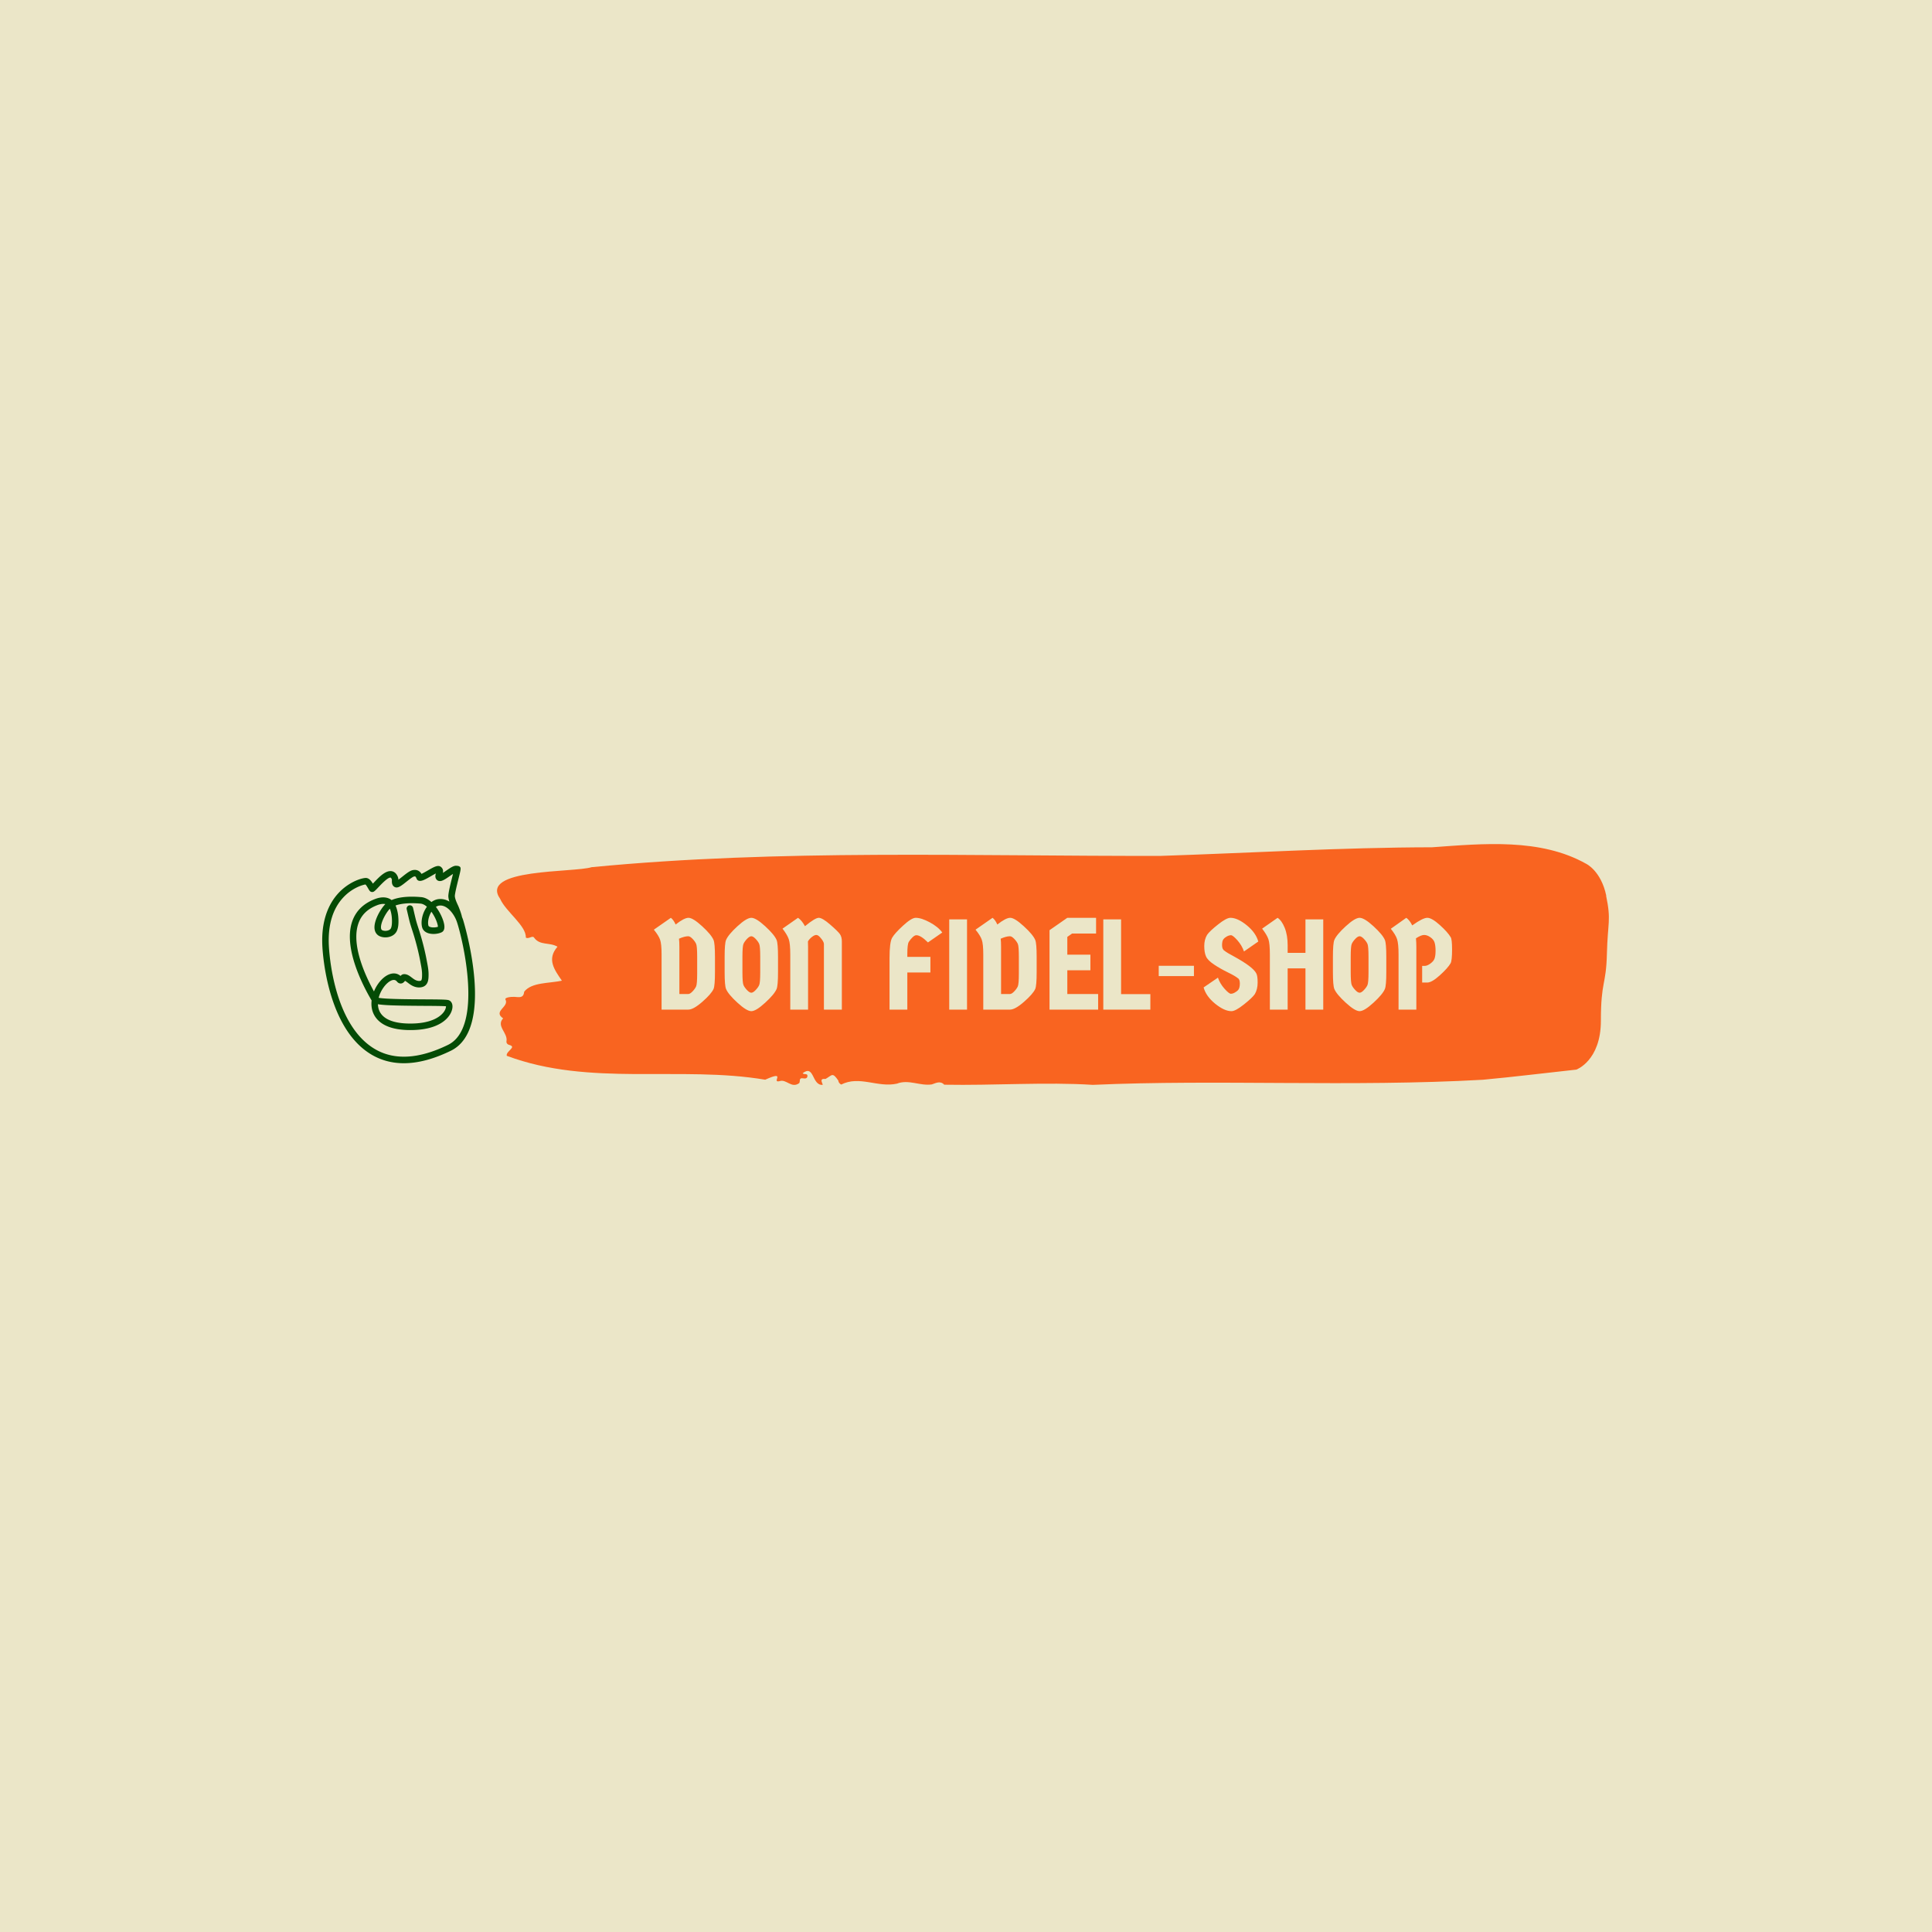 <svg xmlns="http://www.w3.org/2000/svg" version="1.1" xmlns:xlink="http://www.w3.org/1999/xlink" xmlns:svgjs="http://svgjs.dev/svgjs" width="1500" height="1500" viewBox="0 0 1500 1500"><rect width="1500" height="1500" fill="#ebe6c8"></rect><g transform="matrix(0.667,0,0,0.667,249.394,654.109)"><svg viewBox="0 0 396 75" data-background-color="#ebe6c8" preserveAspectRatio="xMidYMid meet" height="284" width="1500" xmlns="http://www.w3.org/2000/svg" xmlns:xlink="http://www.w3.org/1999/xlink"><g id="tight-bounds" transform="matrix(1,0,0,1,0.24,0.485)"><svg viewBox="0 0 395.52 74.03" height="74.03" width="395.52"><g><svg viewBox="0 0 457.715 85.671" height="74.03" width="395.52"><g transform="matrix(1,0,0,1,62.195,0)"><svg viewBox="0 0 395.52 85.671" height="85.671" width="395.52"><g id="textblocktransform"><svg viewBox="0 0 395.52 85.671" height="85.671" width="395.52" id="textblock"><g><svg viewBox="0 0 395.52 85.671" height="85.671" width="395.52"><path d="M394.594 18.375C392.735 9.482 387.435 7.01 387.435 7.01 371.165-2.149 350.86-0.175 332.619 1.141 300.414 1.194 268.339 3.151 236.208 4.2 168.767 4.36 100.749 1.728 33.643 8.219 27.339 10.211-6.54 8.611 1.121 19.513 3.129 24.048 10.456 29.082 10.232 33.243 11.236 33.973 12.631 32.301 13.226 33.35 15.309 36.178 18.711 34.844 21.501 36.516 17.614 40.98 20.403 44.697 23.062 48.592 18.377 49.606 12.371 49.126 9.675 52.487 9.396 54.924 7.89 54.461 6.235 54.355 5.026 54.283 2.59 54.55 2.999 55.315 4.394 57.929-1.594 59.441 2.162 62.002-0.422 64.777 3.948 67.178 3.353 70.184 3.278 70.788 3.687 71.304 4.338 71.446 7.22 72.211 3.018 73.705 3.464 75.324 33.029 86.386 65.104 78.738 95.394 83.825 103.259 80.268 97.346 85.088 100.489 84.341 102.943 83.469 104.728 87.08 107.499 85.034 107.927 84.447 107.276 83.06 108.8 83.327 109.6 83.469 110.307 83.434 110.418 82.616 110.586 81.388 109.117 82.153 108.726 81.513 112.947 78.276 111.906 85.977 115.866 85.657 115.68 84.714 114.528 83.363 116.889 83.54 119.232 82.189 119.306 81.068 121.389 84.109 121.463 84.768 121.835 85.23 122.43 85.55 128.938 82.242 135.409 86.724 142.233 85.23 146.417 83.594 150.433 86.119 154.672 85.497 156.16 84.999 157.666 84.109 159.098 85.603 176.632 85.924 195.319 84.59 211.943 85.657 256.364 83.665 303.836 86.475 350.674 83.843 361.719 82.829 373.192 81.388 383.958 80.232 383.958 80.232 392.679 77.067 392.679 62.838S394.538 50.388 394.817 39.059C395.096 27.73 396.398 27.268 394.538 18.375Z" opacity="1" fill="#f96420" data-fill-palette-color="tertiary"></path><g transform="matrix(1,0,0,1,55.768,26.231)"><svg width="283.983" viewBox="0.5 -35.6 309.52 36.2" height="33.21" data-palette-color="#ebe6c8"><path d="M8.95-33L8.95-33Q12.25-35.6 13.95-35.6 15.65-35.6 19.23-32.33 22.8-29.05 23.65-27L23.65-27Q24.2-25.7 24.2-20.45L24.2-20.45 24.2-14.55Q24.2-9.3 23.65-8L23.65-8Q22.75-6.05 19.3-3.03 15.85 0 13.85 0L13.85 0 3.5 0 3.5-21.4Q3.5-25.45 2.93-27.1 2.35-28.75 0.5-31L0.5-31 7.1-35.6Q8.15-34.8 8.95-33ZM13.85-28.45L13.85-28.45Q12.4-28.45 10.25-27.5L10.25-27.5Q10.4-26.45 10.4-24.3L10.4-24.3 10.4-6.05 13.85-6.05Q14.55-6.05 15.53-7.08 16.5-8.1 16.9-9.03 17.3-9.95 17.3-14.05L17.3-14.05 17.3-20.45Q17.3-24.55 16.9-25.48 16.5-26.4 15.53-27.43 14.55-28.45 13.85-28.45ZM43.67-2.68Q40.1 0.6 38.3 0.6 36.5 0.6 32.92-2.68 29.35-5.95 28.5-8L28.5-8Q27.95-9.3 27.95-14.55L27.95-14.55 27.95-20.45Q27.95-25.7 28.5-27L28.5-27Q29.35-29.05 32.92-32.33 36.5-35.6 38.3-35.6 40.1-35.6 43.67-32.33 47.25-29.05 48.1-27L48.1-27Q48.65-25.7 48.65-20.45L48.65-20.45 48.65-14.55Q48.65-9.3 48.1-8L48.1-8Q47.25-5.95 43.67-2.68ZM36.62-7.58Q37.6-6.55 38.3-6.55 39-6.55 39.97-7.58 40.95-8.6 41.35-9.53 41.75-10.45 41.75-14.55L41.75-14.55 41.75-20.45Q41.75-24.55 41.35-25.48 40.95-26.4 39.97-27.43 39-28.45 38.3-28.45 37.6-28.45 36.62-27.43 35.65-26.4 35.25-25.48 34.85-24.55 34.85-20.45L34.85-20.45 34.85-14.55Q34.85-10.45 35.25-9.53 35.65-8.6 36.62-7.58ZM60.25-26.45L60.25-26.45 60.3-24.3 60.3 0 53.4 0 53.4-21.4Q53.4-25.6 52.82-27.3 52.25-29 50.4-31.4L50.4-31.4 56.4-35.6Q57.85-34.65 59.1-32.35L59.1-32.35Q63.05-35.6 64.45-35.6 65.85-35.6 68.87-32.98 71.9-30.35 72.65-29.28 73.4-28.2 73.4-26.45L73.4-26.45 73.4 0 66.45 0 66.45-25.45Q66.45-25.9 66.07-26.58 65.7-27.25 64.92-28.1 64.15-28.95 63.47-28.95 62.8-28.95 61.8-28.18 60.8-27.4 60.25-26.45ZM98.79 0L91.89 0 91.89-19.95Q91.89-26.1 92.89-27.85 93.89-29.6 97.17-32.6 100.44-35.6 102.04-35.6L102.04-35.6Q104.24-35.6 107.49-33.85 110.74-32.1 112.34-29.9L112.34-29.9 106.79-26.05Q103.99-28.85 102.29-28.85L102.29-28.85Q101.64-28.85 100.79-28.03 99.94-27.2 99.37-26.28 98.79-25.35 98.79-21.6L98.79-21.6 98.79-20.45 107.74-20.45 107.74-14.4 98.79-14.4 98.79 0ZM121.94 0L115.04 0 115.04-35 121.94-35 121.94 0ZM133.69-33L133.69-33Q136.99-35.6 138.69-35.6 140.39-35.6 143.96-32.33 147.54-29.05 148.39-27L148.39-27Q148.94-25.7 148.94-20.45L148.94-20.45 148.94-14.55Q148.94-9.3 148.39-8L148.39-8Q147.49-6.05 144.04-3.03 140.59 0 138.59 0L138.59 0 128.24 0 128.24-21.4Q128.24-25.45 127.66-27.1 127.09-28.75 125.24-31L125.24-31 131.84-35.6Q132.89-34.8 133.69-33ZM138.59-28.45L138.59-28.45Q137.14-28.45 134.99-27.5L134.99-27.5Q135.14-26.45 135.14-24.3L135.14-24.3 135.14-6.05 138.59-6.05Q139.29-6.05 140.26-7.08 141.24-8.1 141.64-9.03 142.04-9.95 142.04-14.05L142.04-14.05 142.04-20.45Q142.04-24.55 141.64-25.48 141.24-26.4 140.26-27.43 139.29-28.45 138.59-28.45ZM160.83-28.2L160.83-21.3 169.78-21.3 169.78-15.25 160.83-15.25 160.83-6.05 172.78-6.05 172.78 0 153.93 0 153.93-30.8 160.83-35.6 171.98-35.6 171.98-29.5 162.68-29.5 160.83-28.2ZM181.68-6L193.03-6 193.03 0 174.78 0 174.78-35 181.68-35 181.68-6ZM209.93-13L196.28-13 196.28-17 209.93-17 209.93-13ZM234.08-14.1L234.08-14.1Q234.63-13.2 234.63-10.53 234.63-7.85 233.53-6L233.53-6Q232.53-4.55 229.28-1.98 226.03 0.6 224.48 0.6L224.48 0.6Q221.73 0.6 218.18-2.27 214.63-5.15 213.68-8.6L213.68-8.6 219.23-12.4Q220.03-10.05 221.78-8.1 223.53-6.15 224.25-6.15 224.98-6.15 225.8-6.63 226.63-7.1 227.08-7.6L227.08-7.6Q227.73-8.4 227.73-10.1 227.73-11.8 226.93-12.2L226.93-12.2Q225.93-13.05 223.05-14.45 220.18-15.85 217.73-17.48 215.28-19.1 214.6-20.65 213.93-22.2 213.93-24.68 213.93-27.15 215.03-29L215.03-29Q216.03-30.45 219.28-33.02 222.53-35.6 224.08-35.6L224.08-35.6Q226.83-35.6 230.38-32.73 233.93-29.85 234.88-26.4L234.88-26.4 229.33-22.55Q228.53-24.9 226.78-26.88 225.03-28.85 224.3-28.85 223.58-28.85 222.73-28.4 221.88-27.95 221.35-27.28 220.83-26.6 220.83-24.98 220.83-23.35 221.83-22.8L221.83-22.8Q222.63-22.1 225.48-20.6L225.48-20.6Q232.78-16.6 234.08-14.1ZM260.07 0L253.17 0 253.17-16 246.27-16 246.27 0 239.37 0 239.37-21.4Q239.37-25.65 238.8-27.33 238.22-29 236.37-31.4L236.37-31.4 242.37-35.6Q243.97-34.55 245.12-31.73 246.27-28.9 246.27-24.9L246.27-24.9 246.27-22 253.17-22 253.17-35 260.07-35 260.07 0ZM279.55-2.68Q275.97 0.6 274.17 0.6 272.37 0.6 268.8-2.68 265.22-5.95 264.37-8L264.37-8Q263.82-9.3 263.82-14.55L263.82-14.55 263.82-20.45Q263.82-25.7 264.37-27L264.37-27Q265.22-29.05 268.8-32.33 272.37-35.6 274.17-35.6 275.97-35.6 279.55-32.33 283.12-29.05 283.97-27L283.97-27Q284.52-25.7 284.52-20.45L284.52-20.45 284.52-14.55Q284.52-9.3 283.97-8L283.97-8Q283.12-5.95 279.55-2.68ZM272.5-7.58Q273.47-6.55 274.17-6.55 274.87-6.55 275.84-7.58 276.82-8.6 277.22-9.53 277.62-10.45 277.62-14.55L277.62-14.55 277.62-20.45Q277.62-24.55 277.22-25.48 276.82-26.4 275.84-27.43 274.87-28.45 274.17-28.45 273.47-28.45 272.5-27.43 271.52-26.4 271.12-25.48 270.72-24.55 270.72-20.45L270.72-20.45 270.72-14.55Q270.72-10.45 271.12-9.53 271.52-8.6 272.5-7.58ZM298.42-10.5L298.42-16.95 299.42-16.95Q300.37-16.95 301.64-17.88 302.92-18.8 303.27-19.9 303.62-21 303.62-22.85 303.62-24.7 303.27-25.93 302.92-27.15 301.64-28.05 300.37-28.95 299.19-28.95 298.02-28.95 296.02-27.65L296.02-27.65Q296.17-26 296.17-24.3L296.17-24.3 296.17 0 289.27 0 289.27-21.4Q289.27-25.6 288.69-27.33 288.12-29.05 286.27-31.35L286.27-31.35 292.27-35.6Q293.57-34.7 294.57-32.65L294.57-32.65Q298.67-35.6 300.42-35.6 302.17-35.6 305.27-32.8 308.37-30 309.47-28.1L309.47-28.1Q310.02-27.4 310.02-23.25 310.02-19.1 309.47-18L309.47-18Q308.37-16.1 305.27-13.3 302.17-10.5 300.42-10.5L300.42-10.5 298.42-10.5Z" opacity="1" transform="matrix(1,0,0,1,0,0)" fill="#ebe6c8" class="wordmark-text-0" data-fill-palette-color="quaternary" id="text-0"></path></svg></g></svg></g></svg></g></svg></g><g transform="matrix(1,0,0,1,0,7.711)"><svg viewBox="0 0 54.354 70.249" height="70.249" width="54.354"><g><svg xmlns="http://www.w3.org/2000/svg" xmlns:xlink="http://www.w3.org/1999/xlink" version="1.1" x="0" y="0" viewBox="11.453 0.183 77.093 99.638" enable-background="new 0 0 100 100" xml:space="preserve" height="70.249" width="54.354" class="icon-icon-0" data-fill-palette-color="accent" id="icon-0"><path d="M82.511 27.412A19 19 0 0 0 81.969 26.016C81.66 24.186 80.222 20.742 80.203 20.703L79.905 20.044C79.254 18.615 78.514 16.997 78.38 15.607 78.276 14.534 79.664 8.98 80.331 6.31 81.563 1.384 81.693 0.871 80.191 0.328A1.7 1.7 0 0 0 79.496 0.241L79.487 0.239C78.055-0.07 76.527 0.925 73.95 2.71 73.499 3.022 72.908 3.431 72.351 3.791 72.545 2.881 72.517 1.699 71.356 0.77 69.883-0.409 67.795 0.795 64.636 2.621 63.751 3.133 62.43 3.898 61.548 4.292 60.85 3.144 59.564 1.899 57.137 2.391 55.764 2.669 54.17 3.873 51.897 5.681A56 56 0 0 1 49.891 7.224C49.881 6.81 49.833 6.358 49.666 5.914 48.867 3.807 47.562 3.138 46.607 2.948 43.52 2.33 40.196 5.844 37.533 8.669 37.366 8.847 37.192 9.03 37.021 9.21 36.25 7.934 35.283 6.618 33.862 6.369 32.492 6.12 26.843 7.476 21.609 12.076 16.624 16.456 10.825 24.911 11.508 40.324 11.697 44.571 13.991 82.189 36.256 95.431 41.177 98.36 46.652 99.821 52.646 99.821 59.822 99.821 67.741 97.724 76.341 93.534 99.438 82.278 82.694 27.953 82.511 27.412M74.902 90.58C60.177 97.756 47.739 98.44 37.933 92.606 17.15 80.245 14.969 44.241 14.789 40.177 14.331 29.844 16.834 21.719 22.23 16.029 26.858 11.149 32.112 9.778 33.273 9.63 33.666 9.955 34.292 11.033 34.604 11.572 34.878 12.044 35.115 12.453 35.361 12.782A1.64 1.64 0 0 0 37.602 13.153C38.206 12.74 38.926 11.977 39.921 10.92 41.215 9.548 44.647 5.904 45.965 6.166 46.155 6.205 46.397 6.553 46.589 7.057 46.616 7.166 46.61 7.496 46.605 7.713 46.588 8.531 46.556 10.055 47.913 10.854 49.493 11.785 51.262 10.377 53.938 8.25 55.116 7.315 57.085 5.75 57.789 5.608 58.389 5.485 58.568 5.448 59.116 6.788 59.319 7.283 59.749 7.648 60.271 7.767 61.648 8.083 63.367 7.145 66.279 5.462 66.993 5.048 68.004 4.465 68.814 4.058 68.552 4.823 68.318 5.883 68.961 6.904 69.278 7.403 69.773 7.744 70.359 7.863 71.767 8.152 73.274 7.168 75.815 5.409A59 59 0 0 1 77.446 4.308C77.347 4.706 77.245 5.117 77.144 5.514 75.86 10.652 74.962 14.407 75.11 15.925 75.187 16.717 75.378 17.503 75.628 18.267 73.953 17.265 72.045 16.743 69.951 17.045 68.771 17.215 67.626 17.713 66.572 18.497 65.031 17.133 63.287 16.183 61.414 16.016 56.82 15.605 50.848 15.604 46.462 17.502 44.475 15.922 41.521 15.706 38.254 16.926 32.402 19.112 28.494 22.885 26.638 28.142 21.952 41.416 31.853 60.493 36.385 68.164 36.221 69.598 36.261 71.04 36.552 72.433 37.343 76.214 40.695 82.621 54.265 83.063 70.987 83.608 76.496 76.378 77.123 72.023 77.462 69.668 76.358 68.287 75.11 67.963 74.023 67.682 70.63 67.635 62.565 67.591 55.257 67.55 43.501 67.484 39.947 66.818 40.947 62.866 43.719 59.321 46.099 58.187 47.861 57.343 48.722 58.053 49.215 58.66 49.861 59.452 50.59 59.594 51.078 59.599 52.155 59.578 52.812 58.796 53.224 58.257 53.628 58.431 54.137 58.819 54.668 59.223 55.961 60.207 57.734 61.558 60.316 61.589 61.712 61.577 62.867 61.206 63.681 60.401 65.013 59.085 65.123 57.105 65.123 55.022 65.123 52.841 64.738 50.834 64.366 48.895L64.169 47.854C63.404 43.727 62.321 39.308 60.952 34.719A140 140 0 0 0 60.051 31.857C59.613 30.501 59.16 29.099 58.804 27.783 58.573 26.933 58.06 24.731 57.686 23.123 57.495 22.298 57.339 21.633 57.278 21.385A1.641 1.641 0 0 0 54.094 22.183C54.154 22.424 54.304 23.068 54.49 23.867 54.871 25.5 55.39 27.736 55.637 28.643 56.014 30.033 56.478 31.473 56.927 32.865 57.231 33.804 57.533 34.742 57.806 35.659 59.144 40.136 60.201 44.439 60.942 48.451L61.143 49.513C61.501 51.385 61.842 53.153 61.842 55.021 61.842 55.922 61.842 57.602 61.374 58.065 61.165 58.27 60.696 58.304 60.355 58.304 58.859 58.286 57.789 57.472 56.655 56.61 55.517 55.742 54.233 54.747 52.55 54.89 51.828 54.945 51.34 55.371 50.988 55.784 49.284 54.315 47.043 54.098 44.687 55.221 41.848 56.575 39.109 59.808 37.568 63.609 32.945 55.189 25.988 39.84 29.733 29.235 31.272 24.878 34.435 21.857 39.402 20.002 40.035 19.765 41.815 19.189 43.298 19.545 40.871 21.995 37.405 27.985 37.863 31.996 38.064 33.765 39.01 35.104 40.526 35.766 43.253 36.959 47.388 36.267 48.962 33.375 49.856 31.73 50.139 29.114 49.804 25.596 49.743 24.954 49.45 22.436 48.459 20.239 51.462 19.153 55.825 18.815 61.122 19.287 62.107 19.375 63.194 19.926 64.282 20.864 64.181 21.005 64.083 21.148 63.985 21.294 61.96 24.354 61.106 28.346 61.865 31.226 62.182 32.43 63.02 33.372 64.29 33.952 66.566 34.993 69.86 34.665 71.729 33.745 72.568 33.334 73.465 32.294 72.978 29.678 72.54 27.318 71.028 23.805 68.813 20.929 69.338 20.588 69.879 20.372 70.419 20.295 74.047 19.762 77.305 23.663 78.883 27.165 78.889 27.182 78.897 27.198 78.904 27.215 79.094 27.641 79.26 28.062 79.398 28.468 82.27 36.925 93.027 81.749 74.902 90.58M66.648 23.53C68.892 26.704 69.813 29.848 69.847 30.975 68.65 31.378 66.76 31.469 65.657 30.964 65.132 30.724 65.064 30.471 65.044 30.388 64.546 28.503 65.177 25.607 66.546 23.386zM46.081 31.805C45.429 33.004 43.168 33.335 41.843 32.757 41.523 32.617 41.215 32.383 41.128 31.624 40.815 28.877 43.759 23.688 45.595 21.877 46.079 23.069 46.414 24.593 46.539 25.907 46.796 28.601 46.624 30.806 46.081 31.805M39.57 70.049C42.673 70.596 49.033 70.797 62.549 70.872 67.149 70.897 72.302 70.927 73.904 71.084 73.93 71.552 73.765 72.534 72.954 73.743 71.639 75.695 67.196 80.188 54.375 79.78 45.857 79.504 40.807 76.731 39.767 71.759A9.7 9.7 0 0 1 39.57 70.049" fill="#044b05" data-fill-palette-color="accent"></path></svg></g></svg></g></svg></g><defs></defs></svg><rect width="395.52" height="74.03" fill="none" stroke="none" visibility="hidden"></rect></g></svg></g></svg>